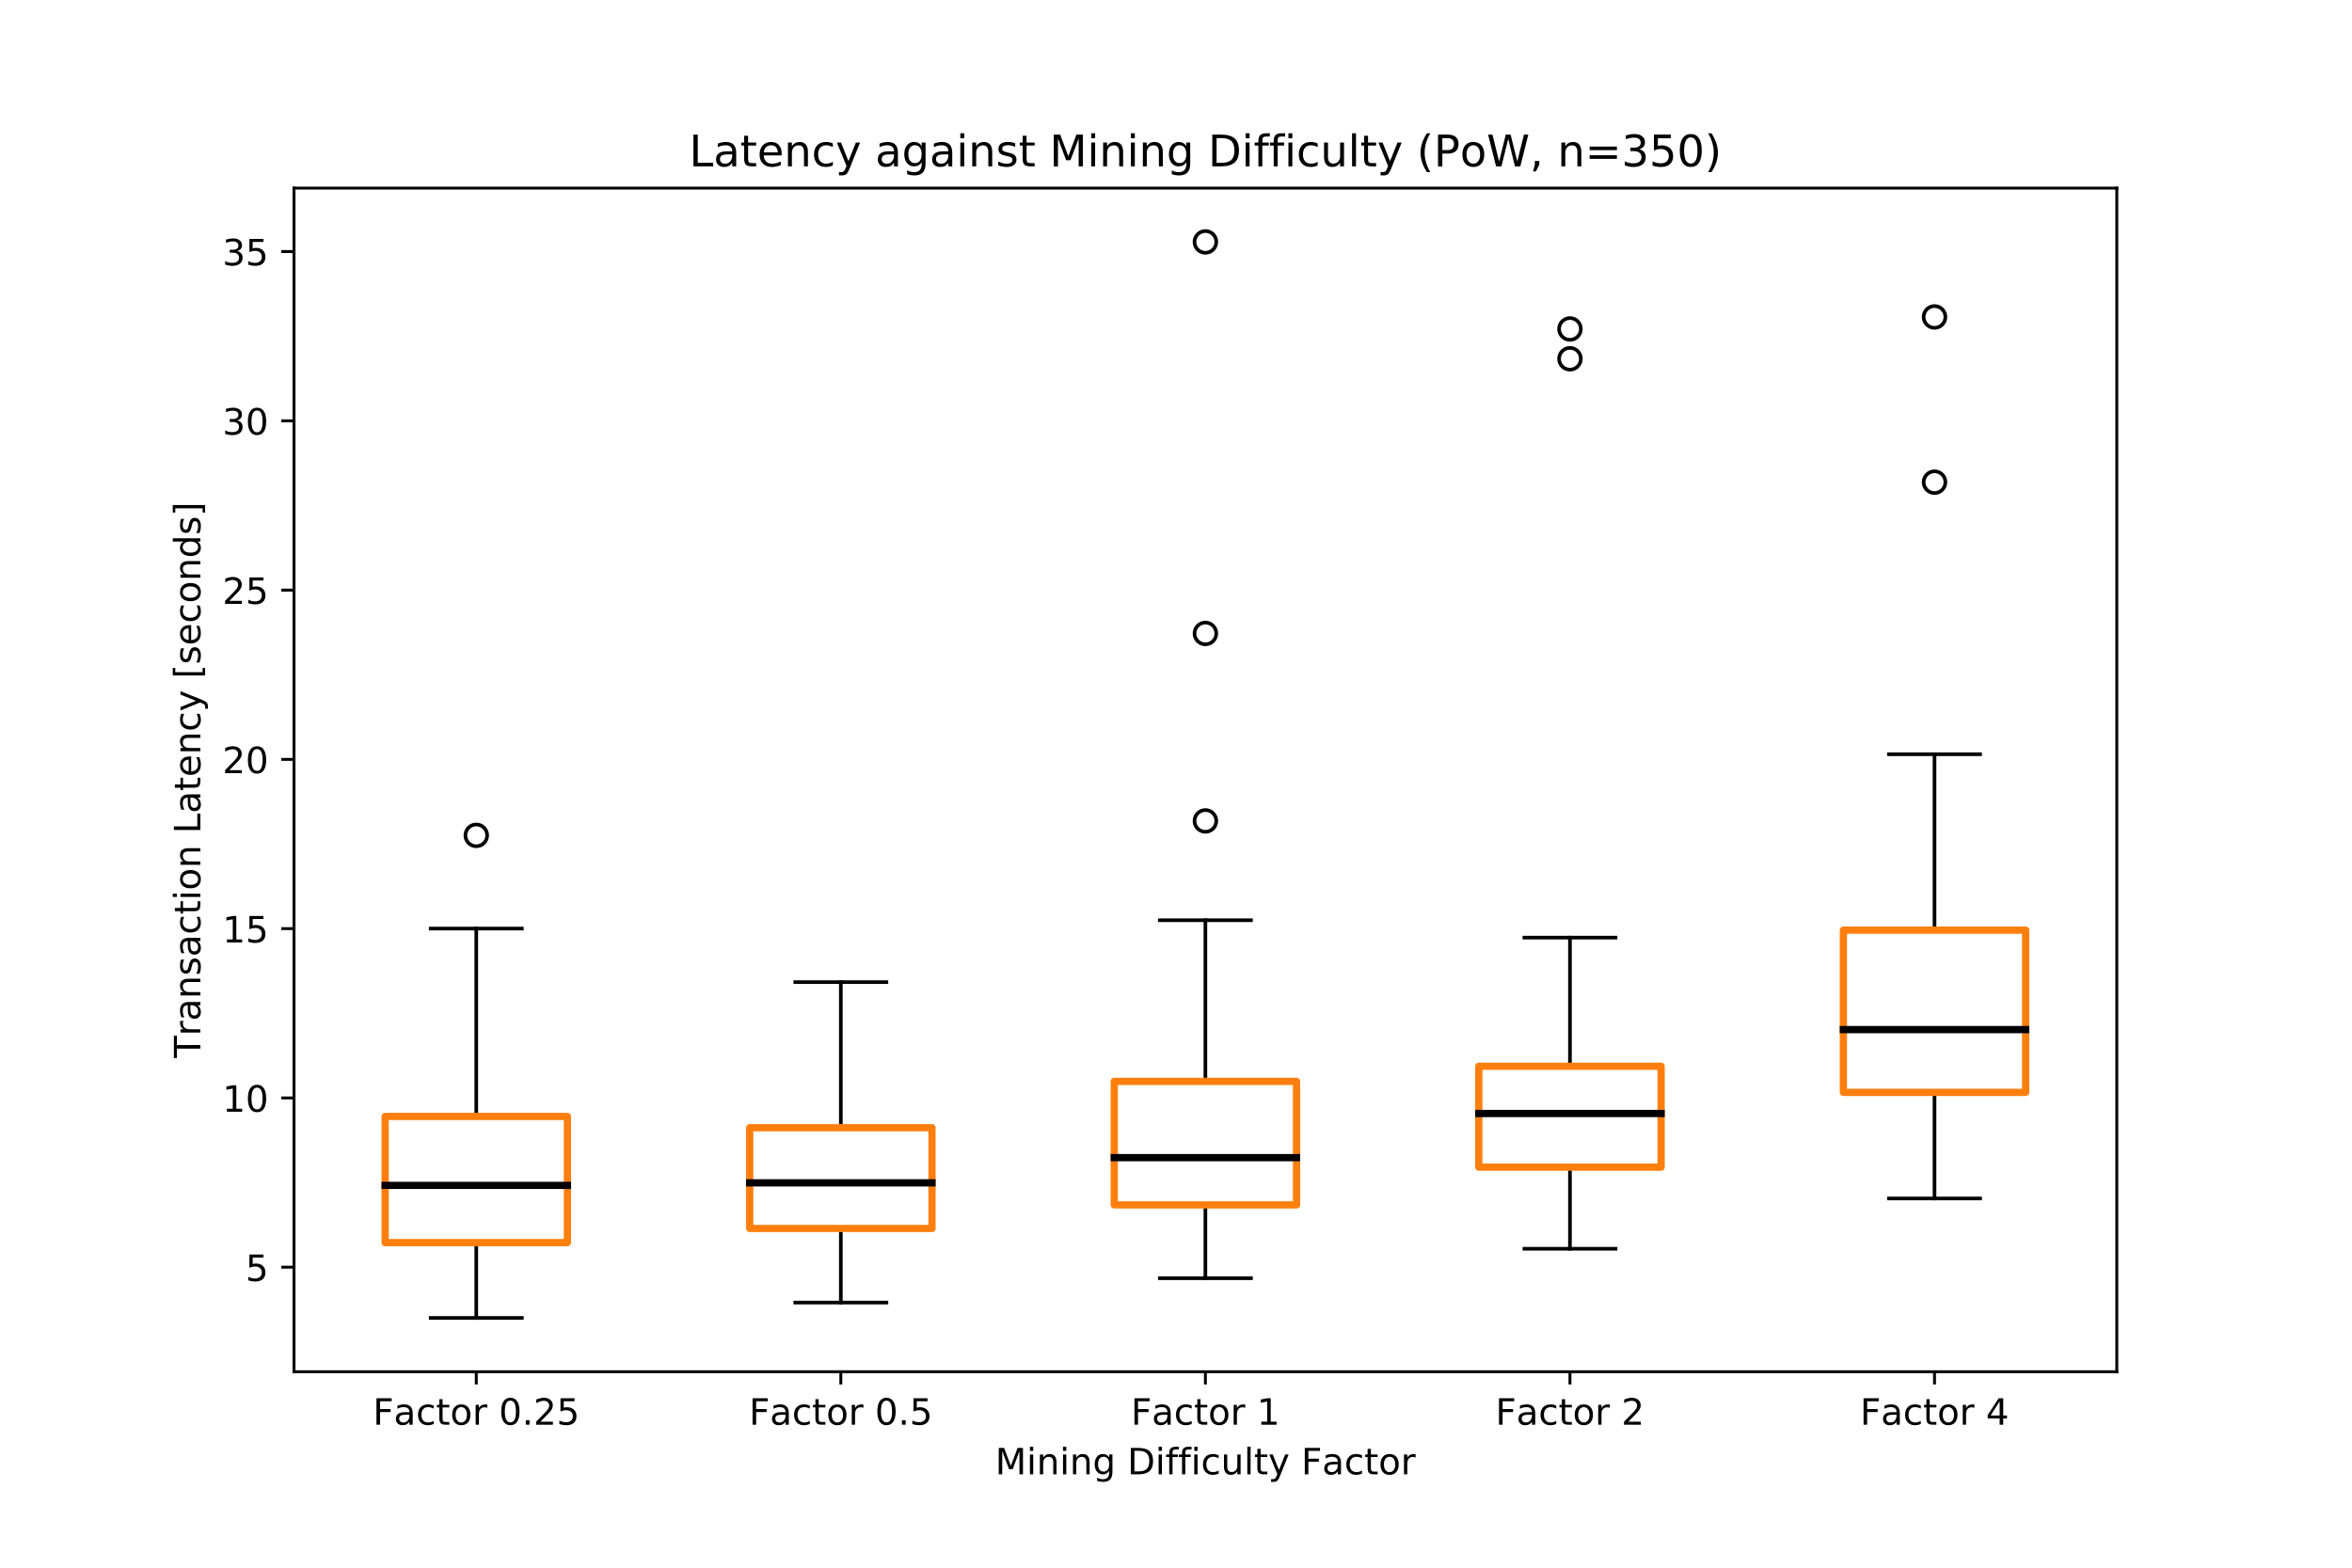 <?xml version="1.0" encoding="utf-8" standalone="no"?>
<!DOCTYPE svg PUBLIC "-//W3C//DTD SVG 1.1//EN"
  "http://www.w3.org/Graphics/SVG/1.1/DTD/svg11.dtd">
<!-- Created with matplotlib (http://matplotlib.org/) -->
<svg height="432pt" version="1.1" viewBox="0 0 648 432" width="648pt" xmlns="http://www.w3.org/2000/svg" xmlns:xlink="http://www.w3.org/1999/xlink">
 <defs>
  <style type="text/css">
*{stroke-linecap:butt;stroke-linejoin:round;}
  </style>
 </defs>
 <g id="figure_1">
  <g id="patch_1">
   <path d="M 0 432 
L 648 432 
L 648 0 
L 0 0 
z
" style="fill:#ffffff;"/>
  </g>
  <g id="axes_1">
   <g id="patch_2">
    <path d="M 81 378 
L 583.2 378 
L 583.2 51.84 
L 81 51.84 
z
" style="fill:#ffffff;"/>
   </g>
   <g id="matplotlib.axis_1">
    <g id="xtick_1">
     <g id="line2d_1">
      <defs>
       <path d="M 0 0 
L 0 3.5 
" id="m730e05367b" style="stroke:#000000;stroke-width:0.8;"/>
      </defs>
      <g>
       <use style="stroke:#000000;stroke-width:0.8;" x="131.22" xlink:href="#m730e05367b" y="378"/>
      </g>
     </g>
     <g id="text_1">
      <!-- Factor 0.25 -->
      <defs>
       <path d="M 9.812 72.906 
L 51.703 72.906 
L 51.703 64.594 
L 19.672 64.594 
L 19.672 43.109 
L 48.578 43.109 
L 48.578 34.812 
L 19.672 34.812 
L 19.672 0 
L 9.812 0 
z
" id="DejaVuSans-46"/>
       <path d="M 34.281 27.484 
Q 23.391 27.484 19.188 25 
Q 14.984 22.516 14.984 16.5 
Q 14.984 11.719 18.141 8.906 
Q 21.297 6.109 26.703 6.109 
Q 34.188 6.109 38.703 11.406 
Q 43.219 16.703 43.219 25.484 
L 43.219 27.484 
z
M 52.203 31.203 
L 52.203 0 
L 43.219 0 
L 43.219 8.297 
Q 40.141 3.328 35.547 0.953 
Q 30.953 -1.422 24.312 -1.422 
Q 15.922 -1.422 10.953 3.297 
Q 6 8.016 6 15.922 
Q 6 25.141 12.172 29.828 
Q 18.359 34.516 30.609 34.516 
L 43.219 34.516 
L 43.219 35.406 
Q 43.219 41.609 39.141 45 
Q 35.062 48.391 27.688 48.391 
Q 23 48.391 18.547 47.266 
Q 14.109 46.141 10.016 43.891 
L 10.016 52.203 
Q 14.938 54.109 19.578 55.047 
Q 24.219 56 28.609 56 
Q 40.484 56 46.344 49.844 
Q 52.203 43.703 52.203 31.203 
z
" id="DejaVuSans-61"/>
       <path d="M 48.781 52.594 
L 48.781 44.188 
Q 44.969 46.297 41.141 47.344 
Q 37.312 48.391 33.406 48.391 
Q 24.656 48.391 19.812 42.844 
Q 14.984 37.312 14.984 27.297 
Q 14.984 17.281 19.812 11.734 
Q 24.656 6.203 33.406 6.203 
Q 37.312 6.203 41.141 7.25 
Q 44.969 8.297 48.781 10.406 
L 48.781 2.094 
Q 45.016 0.344 40.984 -0.531 
Q 36.969 -1.422 32.422 -1.422 
Q 20.062 -1.422 12.781 6.344 
Q 5.516 14.109 5.516 27.297 
Q 5.516 40.672 12.859 48.328 
Q 20.219 56 33.016 56 
Q 37.156 56 41.109 55.141 
Q 45.062 54.297 48.781 52.594 
z
" id="DejaVuSans-63"/>
       <path d="M 18.312 70.219 
L 18.312 54.688 
L 36.812 54.688 
L 36.812 47.703 
L 18.312 47.703 
L 18.312 18.016 
Q 18.312 11.328 20.141 9.422 
Q 21.969 7.516 27.594 7.516 
L 36.812 7.516 
L 36.812 0 
L 27.594 0 
Q 17.188 0 13.234 3.875 
Q 9.281 7.766 9.281 18.016 
L 9.281 47.703 
L 2.688 47.703 
L 2.688 54.688 
L 9.281 54.688 
L 9.281 70.219 
z
" id="DejaVuSans-74"/>
       <path d="M 30.609 48.391 
Q 23.391 48.391 19.188 42.75 
Q 14.984 37.109 14.984 27.297 
Q 14.984 17.484 19.156 11.844 
Q 23.344 6.203 30.609 6.203 
Q 37.797 6.203 41.984 11.859 
Q 46.188 17.531 46.188 27.297 
Q 46.188 37.016 41.984 42.703 
Q 37.797 48.391 30.609 48.391 
z
M 30.609 56 
Q 42.328 56 49.016 48.375 
Q 55.719 40.766 55.719 27.297 
Q 55.719 13.875 49.016 6.219 
Q 42.328 -1.422 30.609 -1.422 
Q 18.844 -1.422 12.172 6.219 
Q 5.516 13.875 5.516 27.297 
Q 5.516 40.766 12.172 48.375 
Q 18.844 56 30.609 56 
z
" id="DejaVuSans-6f"/>
       <path d="M 41.109 46.297 
Q 39.594 47.172 37.812 47.578 
Q 36.031 48 33.891 48 
Q 26.266 48 22.188 43.047 
Q 18.109 38.094 18.109 28.812 
L 18.109 0 
L 9.078 0 
L 9.078 54.688 
L 18.109 54.688 
L 18.109 46.188 
Q 20.953 51.172 25.484 53.578 
Q 30.031 56 36.531 56 
Q 37.453 56 38.578 55.875 
Q 39.703 55.766 41.062 55.516 
z
" id="DejaVuSans-72"/>
       <path id="DejaVuSans-20"/>
       <path d="M 31.781 66.406 
Q 24.172 66.406 20.328 58.906 
Q 16.5 51.422 16.5 36.375 
Q 16.5 21.391 20.328 13.891 
Q 24.172 6.391 31.781 6.391 
Q 39.453 6.391 43.281 13.891 
Q 47.125 21.391 47.125 36.375 
Q 47.125 51.422 43.281 58.906 
Q 39.453 66.406 31.781 66.406 
z
M 31.781 74.219 
Q 44.047 74.219 50.516 64.516 
Q 56.984 54.828 56.984 36.375 
Q 56.984 17.969 50.516 8.266 
Q 44.047 -1.422 31.781 -1.422 
Q 19.531 -1.422 13.062 8.266 
Q 6.594 17.969 6.594 36.375 
Q 6.594 54.828 13.062 64.516 
Q 19.531 74.219 31.781 74.219 
z
" id="DejaVuSans-30"/>
       <path d="M 10.688 12.406 
L 21 12.406 
L 21 0 
L 10.688 0 
z
" id="DejaVuSans-2e"/>
       <path d="M 19.188 8.297 
L 53.609 8.297 
L 53.609 0 
L 7.328 0 
L 7.328 8.297 
Q 12.938 14.109 22.625 23.891 
Q 32.328 33.688 34.812 36.531 
Q 39.547 41.844 41.422 45.531 
Q 43.312 49.219 43.312 52.781 
Q 43.312 58.594 39.234 62.25 
Q 35.156 65.922 28.609 65.922 
Q 23.969 65.922 18.812 64.312 
Q 13.672 62.703 7.812 59.422 
L 7.812 69.391 
Q 13.766 71.781 18.938 73 
Q 24.125 74.219 28.422 74.219 
Q 39.75 74.219 46.484 68.547 
Q 53.219 62.891 53.219 53.422 
Q 53.219 48.922 51.531 44.891 
Q 49.859 40.875 45.406 35.406 
Q 44.188 33.984 37.641 27.219 
Q 31.109 20.453 19.188 8.297 
z
" id="DejaVuSans-32"/>
       <path d="M 10.797 72.906 
L 49.516 72.906 
L 49.516 64.594 
L 19.828 64.594 
L 19.828 46.734 
Q 21.969 47.469 24.109 47.828 
Q 26.266 48.188 28.422 48.188 
Q 40.625 48.188 47.75 41.5 
Q 54.891 34.812 54.891 23.391 
Q 54.891 11.625 47.562 5.094 
Q 40.234 -1.422 26.906 -1.422 
Q 22.312 -1.422 17.547 -0.641 
Q 12.797 0.141 7.719 1.703 
L 7.719 11.625 
Q 12.109 9.234 16.797 8.062 
Q 21.484 6.891 26.703 6.891 
Q 35.156 6.891 40.078 11.328 
Q 45.016 15.766 45.016 23.391 
Q 45.016 31 40.078 35.438 
Q 35.156 39.891 26.703 39.891 
Q 22.75 39.891 18.812 39.016 
Q 14.891 38.141 10.797 36.281 
z
" id="DejaVuSans-35"/>
      </defs>
      <g transform="translate(102.741 392.598)scale(0.1 -0.1)">
       <use xlink:href="#DejaVuSans-46"/>
       <use x="57.379" xlink:href="#DejaVuSans-61"/>
       <use x="118.658" xlink:href="#DejaVuSans-63"/>
       <use x="173.639" xlink:href="#DejaVuSans-74"/>
       <use x="212.848" xlink:href="#DejaVuSans-6f"/>
       <use x="274.029" xlink:href="#DejaVuSans-72"/>
       <use x="315.143" xlink:href="#DejaVuSans-20"/>
       <use x="346.93" xlink:href="#DejaVuSans-30"/>
       <use x="410.553" xlink:href="#DejaVuSans-2e"/>
       <use x="442.34" xlink:href="#DejaVuSans-32"/>
       <use x="505.963" xlink:href="#DejaVuSans-35"/>
      </g>
     </g>
    </g>
    <g id="xtick_2">
     <g id="line2d_2">
      <g>
       <use style="stroke:#000000;stroke-width:0.8;" x="231.66" xlink:href="#m730e05367b" y="378"/>
      </g>
     </g>
     <g id="text_2">
      <!-- Factor 0.5 -->
      <g transform="translate(206.362 392.598)scale(0.1 -0.1)">
       <use xlink:href="#DejaVuSans-46"/>
       <use x="57.379" xlink:href="#DejaVuSans-61"/>
       <use x="118.658" xlink:href="#DejaVuSans-63"/>
       <use x="173.639" xlink:href="#DejaVuSans-74"/>
       <use x="212.848" xlink:href="#DejaVuSans-6f"/>
       <use x="274.029" xlink:href="#DejaVuSans-72"/>
       <use x="315.143" xlink:href="#DejaVuSans-20"/>
       <use x="346.93" xlink:href="#DejaVuSans-30"/>
       <use x="410.553" xlink:href="#DejaVuSans-2e"/>
       <use x="442.34" xlink:href="#DejaVuSans-35"/>
      </g>
     </g>
    </g>
    <g id="xtick_3">
     <g id="line2d_3">
      <g>
       <use style="stroke:#000000;stroke-width:0.8;" x="332.1" xlink:href="#m730e05367b" y="378"/>
      </g>
     </g>
     <g id="text_3">
      <!-- Factor 1 -->
      <defs>
       <path d="M 12.406 8.297 
L 28.516 8.297 
L 28.516 63.922 
L 10.984 60.406 
L 10.984 69.391 
L 28.422 72.906 
L 38.281 72.906 
L 38.281 8.297 
L 54.391 8.297 
L 54.391 0 
L 12.406 0 
z
" id="DejaVuSans-31"/>
      </defs>
      <g transform="translate(311.573 392.598)scale(0.1 -0.1)">
       <use xlink:href="#DejaVuSans-46"/>
       <use x="57.379" xlink:href="#DejaVuSans-61"/>
       <use x="118.658" xlink:href="#DejaVuSans-63"/>
       <use x="173.639" xlink:href="#DejaVuSans-74"/>
       <use x="212.848" xlink:href="#DejaVuSans-6f"/>
       <use x="274.029" xlink:href="#DejaVuSans-72"/>
       <use x="315.143" xlink:href="#DejaVuSans-20"/>
       <use x="346.93" xlink:href="#DejaVuSans-31"/>
      </g>
     </g>
    </g>
    <g id="xtick_4">
     <g id="line2d_4">
      <g>
       <use style="stroke:#000000;stroke-width:0.8;" x="432.54" xlink:href="#m730e05367b" y="378"/>
      </g>
     </g>
     <g id="text_4">
      <!-- Factor 2 -->
      <g transform="translate(412.013 392.598)scale(0.1 -0.1)">
       <use xlink:href="#DejaVuSans-46"/>
       <use x="57.379" xlink:href="#DejaVuSans-61"/>
       <use x="118.658" xlink:href="#DejaVuSans-63"/>
       <use x="173.639" xlink:href="#DejaVuSans-74"/>
       <use x="212.848" xlink:href="#DejaVuSans-6f"/>
       <use x="274.029" xlink:href="#DejaVuSans-72"/>
       <use x="315.143" xlink:href="#DejaVuSans-20"/>
       <use x="346.93" xlink:href="#DejaVuSans-32"/>
      </g>
     </g>
    </g>
    <g id="xtick_5">
     <g id="line2d_5">
      <g>
       <use style="stroke:#000000;stroke-width:0.8;" x="532.98" xlink:href="#m730e05367b" y="378"/>
      </g>
     </g>
     <g id="text_5">
      <!-- Factor 4 -->
      <defs>
       <path d="M 37.797 64.312 
L 12.891 25.391 
L 37.797 25.391 
z
M 35.203 72.906 
L 47.609 72.906 
L 47.609 25.391 
L 58.016 25.391 
L 58.016 17.188 
L 47.609 17.188 
L 47.609 0 
L 37.797 0 
L 37.797 17.188 
L 4.891 17.188 
L 4.891 26.703 
z
" id="DejaVuSans-34"/>
      </defs>
      <g transform="translate(512.453 392.598)scale(0.1 -0.1)">
       <use xlink:href="#DejaVuSans-46"/>
       <use x="57.379" xlink:href="#DejaVuSans-61"/>
       <use x="118.658" xlink:href="#DejaVuSans-63"/>
       <use x="173.639" xlink:href="#DejaVuSans-74"/>
       <use x="212.848" xlink:href="#DejaVuSans-6f"/>
       <use x="274.029" xlink:href="#DejaVuSans-72"/>
       <use x="315.143" xlink:href="#DejaVuSans-20"/>
       <use x="346.93" xlink:href="#DejaVuSans-34"/>
      </g>
     </g>
    </g>
    <g id="text_6">
     <!-- Mining Difficulty Factor -->
     <defs>
      <path d="M 9.812 72.906 
L 24.516 72.906 
L 43.109 23.297 
L 61.812 72.906 
L 76.516 72.906 
L 76.516 0 
L 66.891 0 
L 66.891 64.016 
L 48.094 14.016 
L 38.188 14.016 
L 19.391 64.016 
L 19.391 0 
L 9.812 0 
z
" id="DejaVuSans-4d"/>
      <path d="M 9.422 54.688 
L 18.406 54.688 
L 18.406 0 
L 9.422 0 
z
M 9.422 75.984 
L 18.406 75.984 
L 18.406 64.594 
L 9.422 64.594 
z
" id="DejaVuSans-69"/>
      <path d="M 54.891 33.016 
L 54.891 0 
L 45.906 0 
L 45.906 32.719 
Q 45.906 40.484 42.875 44.328 
Q 39.844 48.188 33.797 48.188 
Q 26.516 48.188 22.312 43.547 
Q 18.109 38.922 18.109 30.906 
L 18.109 0 
L 9.078 0 
L 9.078 54.688 
L 18.109 54.688 
L 18.109 46.188 
Q 21.344 51.125 25.703 53.562 
Q 30.078 56 35.797 56 
Q 45.219 56 50.047 50.172 
Q 54.891 44.344 54.891 33.016 
z
" id="DejaVuSans-6e"/>
      <path d="M 45.406 27.984 
Q 45.406 37.75 41.375 43.109 
Q 37.359 48.484 30.078 48.484 
Q 22.859 48.484 18.828 43.109 
Q 14.797 37.75 14.797 27.984 
Q 14.797 18.266 18.828 12.891 
Q 22.859 7.516 30.078 7.516 
Q 37.359 7.516 41.375 12.891 
Q 45.406 18.266 45.406 27.984 
z
M 54.391 6.781 
Q 54.391 -7.172 48.188 -13.984 
Q 42 -20.797 29.203 -20.797 
Q 24.469 -20.797 20.266 -20.094 
Q 16.062 -19.391 12.109 -17.922 
L 12.109 -9.188 
Q 16.062 -11.328 19.922 -12.344 
Q 23.781 -13.375 27.781 -13.375 
Q 36.625 -13.375 41.016 -8.766 
Q 45.406 -4.156 45.406 5.172 
L 45.406 9.625 
Q 42.625 4.781 38.281 2.391 
Q 33.938 0 27.875 0 
Q 17.828 0 11.672 7.656 
Q 5.516 15.328 5.516 27.984 
Q 5.516 40.672 11.672 48.328 
Q 17.828 56 27.875 56 
Q 33.938 56 38.281 53.609 
Q 42.625 51.219 45.406 46.391 
L 45.406 54.688 
L 54.391 54.688 
z
" id="DejaVuSans-67"/>
      <path d="M 19.672 64.797 
L 19.672 8.109 
L 31.594 8.109 
Q 46.688 8.109 53.688 14.938 
Q 60.688 21.781 60.688 36.531 
Q 60.688 51.172 53.688 57.984 
Q 46.688 64.797 31.594 64.797 
z
M 9.812 72.906 
L 30.078 72.906 
Q 51.266 72.906 61.172 64.094 
Q 71.094 55.281 71.094 36.531 
Q 71.094 17.672 61.125 8.828 
Q 51.172 0 30.078 0 
L 9.812 0 
z
" id="DejaVuSans-44"/>
      <path d="M 37.109 75.984 
L 37.109 68.5 
L 28.516 68.5 
Q 23.688 68.5 21.797 66.547 
Q 19.922 64.594 19.922 59.516 
L 19.922 54.688 
L 34.719 54.688 
L 34.719 47.703 
L 19.922 47.703 
L 19.922 0 
L 10.891 0 
L 10.891 47.703 
L 2.297 47.703 
L 2.297 54.688 
L 10.891 54.688 
L 10.891 58.5 
Q 10.891 67.625 15.141 71.797 
Q 19.391 75.984 28.609 75.984 
z
" id="DejaVuSans-66"/>
      <path d="M 8.5 21.578 
L 8.5 54.688 
L 17.484 54.688 
L 17.484 21.922 
Q 17.484 14.156 20.5 10.266 
Q 23.531 6.391 29.594 6.391 
Q 36.859 6.391 41.078 11.031 
Q 45.312 15.672 45.312 23.688 
L 45.312 54.688 
L 54.297 54.688 
L 54.297 0 
L 45.312 0 
L 45.312 8.406 
Q 42.047 3.422 37.719 1 
Q 33.406 -1.422 27.688 -1.422 
Q 18.266 -1.422 13.375 4.438 
Q 8.5 10.297 8.5 21.578 
z
M 31.109 56 
z
" id="DejaVuSans-75"/>
      <path d="M 9.422 75.984 
L 18.406 75.984 
L 18.406 0 
L 9.422 0 
z
" id="DejaVuSans-6c"/>
      <path d="M 32.172 -5.078 
Q 28.375 -14.844 24.75 -17.812 
Q 21.141 -20.797 15.094 -20.797 
L 7.906 -20.797 
L 7.906 -13.281 
L 13.188 -13.281 
Q 16.891 -13.281 18.938 -11.516 
Q 21 -9.766 23.484 -3.219 
L 25.094 0.875 
L 2.984 54.688 
L 12.5 54.688 
L 29.594 11.922 
L 46.688 54.688 
L 56.203 54.688 
z
" id="DejaVuSans-79"/>
     </defs>
     <g transform="translate(274.186 406.277)scale(0.1 -0.1)">
      <use xlink:href="#DejaVuSans-4d"/>
      <use x="86.279" xlink:href="#DejaVuSans-69"/>
      <use x="114.062" xlink:href="#DejaVuSans-6e"/>
      <use x="177.441" xlink:href="#DejaVuSans-69"/>
      <use x="205.225" xlink:href="#DejaVuSans-6e"/>
      <use x="268.604" xlink:href="#DejaVuSans-67"/>
      <use x="332.08" xlink:href="#DejaVuSans-20"/>
      <use x="363.867" xlink:href="#DejaVuSans-44"/>
      <use x="440.869" xlink:href="#DejaVuSans-69"/>
      <use x="468.652" xlink:href="#DejaVuSans-66"/>
      <use x="503.857" xlink:href="#DejaVuSans-66"/>
      <use x="539.062" xlink:href="#DejaVuSans-69"/>
      <use x="566.846" xlink:href="#DejaVuSans-63"/>
      <use x="621.826" xlink:href="#DejaVuSans-75"/>
      <use x="685.205" xlink:href="#DejaVuSans-6c"/>
      <use x="712.988" xlink:href="#DejaVuSans-74"/>
      <use x="752.197" xlink:href="#DejaVuSans-79"/>
      <use x="811.377" xlink:href="#DejaVuSans-20"/>
      <use x="843.164" xlink:href="#DejaVuSans-46"/>
      <use x="900.543" xlink:href="#DejaVuSans-61"/>
      <use x="961.822" xlink:href="#DejaVuSans-63"/>
      <use x="1016.803" xlink:href="#DejaVuSans-74"/>
      <use x="1056.012" xlink:href="#DejaVuSans-6f"/>
      <use x="1117.193" xlink:href="#DejaVuSans-72"/>
     </g>
    </g>
   </g>
   <g id="matplotlib.axis_2">
    <g id="ytick_1">
     <g id="line2d_6">
      <defs>
       <path d="M 0 0 
L -3.5 0 
" id="m219096ac88" style="stroke:#000000;stroke-width:0.8;"/>
      </defs>
      <g>
       <use style="stroke:#000000;stroke-width:0.8;" x="81" xlink:href="#m219096ac88" y="349.197"/>
      </g>
     </g>
     <g id="text_7">
      <!-- 5 -->
      <g transform="translate(67.638 352.997)scale(0.1 -0.1)">
       <use xlink:href="#DejaVuSans-35"/>
      </g>
     </g>
    </g>
    <g id="ytick_2">
     <g id="line2d_7">
      <g>
       <use style="stroke:#000000;stroke-width:0.8;" x="81" xlink:href="#m219096ac88" y="302.551"/>
      </g>
     </g>
     <g id="text_8">
      <!-- 10 -->
      <g transform="translate(61.275 306.35)scale(0.1 -0.1)">
       <use xlink:href="#DejaVuSans-31"/>
       <use x="63.623" xlink:href="#DejaVuSans-30"/>
      </g>
     </g>
    </g>
    <g id="ytick_3">
     <g id="line2d_8">
      <g>
       <use style="stroke:#000000;stroke-width:0.8;" x="81" xlink:href="#m219096ac88" y="255.905"/>
      </g>
     </g>
     <g id="text_9">
      <!-- 15 -->
      <g transform="translate(61.275 259.704)scale(0.1 -0.1)">
       <use xlink:href="#DejaVuSans-31"/>
       <use x="63.623" xlink:href="#DejaVuSans-35"/>
      </g>
     </g>
    </g>
    <g id="ytick_4">
     <g id="line2d_9">
      <g>
       <use style="stroke:#000000;stroke-width:0.8;" x="81" xlink:href="#m219096ac88" y="209.259"/>
      </g>
     </g>
     <g id="text_10">
      <!-- 20 -->
      <g transform="translate(61.275 213.058)scale(0.1 -0.1)">
       <use xlink:href="#DejaVuSans-32"/>
       <use x="63.623" xlink:href="#DejaVuSans-30"/>
      </g>
     </g>
    </g>
    <g id="ytick_5">
     <g id="line2d_10">
      <g>
       <use style="stroke:#000000;stroke-width:0.8;" x="81" xlink:href="#m219096ac88" y="162.613"/>
      </g>
     </g>
     <g id="text_11">
      <!-- 25 -->
      <g transform="translate(61.275 166.412)scale(0.1 -0.1)">
       <use xlink:href="#DejaVuSans-32"/>
       <use x="63.623" xlink:href="#DejaVuSans-35"/>
      </g>
     </g>
    </g>
    <g id="ytick_6">
     <g id="line2d_11">
      <g>
       <use style="stroke:#000000;stroke-width:0.8;" x="81" xlink:href="#m219096ac88" y="115.966"/>
      </g>
     </g>
     <g id="text_12">
      <!-- 30 -->
      <defs>
       <path d="M 40.578 39.312 
Q 47.656 37.797 51.625 33 
Q 55.609 28.219 55.609 21.188 
Q 55.609 10.406 48.188 4.484 
Q 40.766 -1.422 27.094 -1.422 
Q 22.516 -1.422 17.656 -0.516 
Q 12.797 0.391 7.625 2.203 
L 7.625 11.719 
Q 11.719 9.328 16.594 8.109 
Q 21.484 6.891 26.812 6.891 
Q 36.078 6.891 40.938 10.547 
Q 45.797 14.203 45.797 21.188 
Q 45.797 27.641 41.281 31.266 
Q 36.766 34.906 28.719 34.906 
L 20.219 34.906 
L 20.219 43.016 
L 29.109 43.016 
Q 36.375 43.016 40.234 45.922 
Q 44.094 48.828 44.094 54.297 
Q 44.094 59.906 40.109 62.906 
Q 36.141 65.922 28.719 65.922 
Q 24.656 65.922 20.016 65.031 
Q 15.375 64.156 9.812 62.312 
L 9.812 71.094 
Q 15.438 72.656 20.344 73.438 
Q 25.25 74.219 29.594 74.219 
Q 40.828 74.219 47.359 69.109 
Q 53.906 64.016 53.906 55.328 
Q 53.906 49.266 50.438 45.094 
Q 46.969 40.922 40.578 39.312 
z
" id="DejaVuSans-33"/>
      </defs>
      <g transform="translate(61.275 119.766)scale(0.1 -0.1)">
       <use xlink:href="#DejaVuSans-33"/>
       <use x="63.623" xlink:href="#DejaVuSans-30"/>
      </g>
     </g>
    </g>
    <g id="ytick_7">
     <g id="line2d_12">
      <g>
       <use style="stroke:#000000;stroke-width:0.8;" x="81" xlink:href="#m219096ac88" y="69.32"/>
      </g>
     </g>
     <g id="text_13">
      <!-- 35 -->
      <g transform="translate(61.275 73.119)scale(0.1 -0.1)">
       <use xlink:href="#DejaVuSans-33"/>
       <use x="63.623" xlink:href="#DejaVuSans-35"/>
      </g>
     </g>
    </g>
    <g id="text_14">
     <!-- Transaction Latency [seconds] -->
     <defs>
      <path d="M -0.297 72.906 
L 61.375 72.906 
L 61.375 64.594 
L 35.5 64.594 
L 35.5 0 
L 25.594 0 
L 25.594 64.594 
L -0.297 64.594 
z
" id="DejaVuSans-54"/>
      <path d="M 44.281 53.078 
L 44.281 44.578 
Q 40.484 46.531 36.375 47.5 
Q 32.281 48.484 27.875 48.484 
Q 21.188 48.484 17.844 46.438 
Q 14.5 44.391 14.5 40.281 
Q 14.5 37.156 16.891 35.375 
Q 19.281 33.594 26.516 31.984 
L 29.594 31.297 
Q 39.156 29.25 43.188 25.516 
Q 47.219 21.781 47.219 15.094 
Q 47.219 7.469 41.188 3.016 
Q 35.156 -1.422 24.609 -1.422 
Q 20.219 -1.422 15.453 -0.562 
Q 10.688 0.297 5.422 2 
L 5.422 11.281 
Q 10.406 8.688 15.234 7.391 
Q 20.062 6.109 24.812 6.109 
Q 31.156 6.109 34.562 8.281 
Q 37.984 10.453 37.984 14.406 
Q 37.984 18.062 35.516 20.016 
Q 33.062 21.969 24.703 23.781 
L 21.578 24.516 
Q 13.234 26.266 9.516 29.906 
Q 5.812 33.547 5.812 39.891 
Q 5.812 47.609 11.281 51.797 
Q 16.75 56 26.812 56 
Q 31.781 56 36.172 55.266 
Q 40.578 54.547 44.281 53.078 
z
" id="DejaVuSans-73"/>
      <path d="M 9.812 72.906 
L 19.672 72.906 
L 19.672 8.297 
L 55.172 8.297 
L 55.172 0 
L 9.812 0 
z
" id="DejaVuSans-4c"/>
      <path d="M 56.203 29.594 
L 56.203 25.203 
L 14.891 25.203 
Q 15.484 15.922 20.484 11.062 
Q 25.484 6.203 34.422 6.203 
Q 39.594 6.203 44.453 7.469 
Q 49.312 8.734 54.109 11.281 
L 54.109 2.781 
Q 49.266 0.734 44.188 -0.344 
Q 39.109 -1.422 33.891 -1.422 
Q 20.797 -1.422 13.156 6.188 
Q 5.516 13.812 5.516 26.812 
Q 5.516 40.234 12.766 48.109 
Q 20.016 56 32.328 56 
Q 43.359 56 49.781 48.891 
Q 56.203 41.797 56.203 29.594 
z
M 47.219 32.234 
Q 47.125 39.594 43.094 43.984 
Q 39.062 48.391 32.422 48.391 
Q 24.906 48.391 20.391 44.141 
Q 15.875 39.891 15.188 32.172 
z
" id="DejaVuSans-65"/>
      <path d="M 8.594 75.984 
L 29.297 75.984 
L 29.297 69 
L 17.578 69 
L 17.578 -6.203 
L 29.297 -6.203 
L 29.297 -13.188 
L 8.594 -13.188 
z
" id="DejaVuSans-5b"/>
      <path d="M 45.406 46.391 
L 45.406 75.984 
L 54.391 75.984 
L 54.391 0 
L 45.406 0 
L 45.406 8.203 
Q 42.578 3.328 38.25 0.953 
Q 33.938 -1.422 27.875 -1.422 
Q 17.969 -1.422 11.734 6.484 
Q 5.516 14.406 5.516 27.297 
Q 5.516 40.188 11.734 48.094 
Q 17.969 56 27.875 56 
Q 33.938 56 38.25 53.625 
Q 42.578 51.266 45.406 46.391 
z
M 14.797 27.297 
Q 14.797 17.391 18.875 11.75 
Q 22.953 6.109 30.078 6.109 
Q 37.203 6.109 41.297 11.75 
Q 45.406 17.391 45.406 27.297 
Q 45.406 37.203 41.297 42.844 
Q 37.203 48.484 30.078 48.484 
Q 22.953 48.484 18.875 42.844 
Q 14.797 37.203 14.797 27.297 
z
" id="DejaVuSans-64"/>
      <path d="M 30.422 75.984 
L 30.422 -13.188 
L 9.719 -13.188 
L 9.719 -6.203 
L 21.391 -6.203 
L 21.391 69 
L 9.719 69 
L 9.719 75.984 
z
" id="DejaVuSans-5d"/>
     </defs>
     <g transform="translate(55.195 291.528)rotate(-90)scale(0.1 -0.1)">
      <use xlink:href="#DejaVuSans-54"/>
      <use x="60.865" xlink:href="#DejaVuSans-72"/>
      <use x="101.979" xlink:href="#DejaVuSans-61"/>
      <use x="163.258" xlink:href="#DejaVuSans-6e"/>
      <use x="226.637" xlink:href="#DejaVuSans-73"/>
      <use x="278.736" xlink:href="#DejaVuSans-61"/>
      <use x="340.016" xlink:href="#DejaVuSans-63"/>
      <use x="394.996" xlink:href="#DejaVuSans-74"/>
      <use x="434.205" xlink:href="#DejaVuSans-69"/>
      <use x="461.988" xlink:href="#DejaVuSans-6f"/>
      <use x="523.17" xlink:href="#DejaVuSans-6e"/>
      <use x="586.549" xlink:href="#DejaVuSans-20"/>
      <use x="618.336" xlink:href="#DejaVuSans-4c"/>
      <use x="674.049" xlink:href="#DejaVuSans-61"/>
      <use x="735.328" xlink:href="#DejaVuSans-74"/>
      <use x="774.537" xlink:href="#DejaVuSans-65"/>
      <use x="836.061" xlink:href="#DejaVuSans-6e"/>
      <use x="899.439" xlink:href="#DejaVuSans-63"/>
      <use x="954.42" xlink:href="#DejaVuSans-79"/>
      <use x="1013.6" xlink:href="#DejaVuSans-20"/>
      <use x="1045.387" xlink:href="#DejaVuSans-5b"/>
      <use x="1084.4" xlink:href="#DejaVuSans-73"/>
      <use x="1136.5" xlink:href="#DejaVuSans-65"/>
      <use x="1198.023" xlink:href="#DejaVuSans-63"/>
      <use x="1253.004" xlink:href="#DejaVuSans-6f"/>
      <use x="1314.186" xlink:href="#DejaVuSans-6e"/>
      <use x="1377.564" xlink:href="#DejaVuSans-64"/>
      <use x="1441.041" xlink:href="#DejaVuSans-73"/>
      <use x="1493.141" xlink:href="#DejaVuSans-5d"/>
     </g>
    </g>
   </g>
   <g id="line2d_13">
    <path clip-path="url(#pa3f92bf22a)" d="M 131.22 342.416 
L 131.22 363.175 
" style="fill:none;stroke:#000000;stroke-linecap:square;"/>
   </g>
   <g id="line2d_14">
    <path clip-path="url(#pa3f92bf22a)" d="M 131.22 307.652 
L 131.22 255.875 
" style="fill:none;stroke:#000000;stroke-linecap:square;"/>
   </g>
   <g id="line2d_15">
    <path clip-path="url(#pa3f92bf22a)" d="M 118.665 363.175 
L 143.775 363.175 
" style="fill:none;stroke:#000000;stroke-linecap:square;"/>
   </g>
   <g id="line2d_16">
    <path clip-path="url(#pa3f92bf22a)" d="M 118.665 255.875 
L 143.775 255.875 
" style="fill:none;stroke:#000000;stroke-linecap:square;"/>
   </g>
   <g id="line2d_17">
    <defs>
     <path d="M 0 3 
C 0.796 3 1.559 2.684 2.121 2.121 
C 2.684 1.559 3 0.796 3 0 
C 3 -0.796 2.684 -1.559 2.121 -2.121 
C 1.559 -2.684 0.796 -3 0 -3 
C -0.796 -3 -1.559 -2.684 -2.121 -2.121 
C -2.684 -1.559 -3 -0.796 -3 0 
C -3 0.796 -2.684 1.559 -2.121 2.121 
C -1.559 2.684 -0.796 3 0 3 
z
" id="m0d66c8e259" style="stroke:#000000;"/>
    </defs>
    <g clip-path="url(#pa3f92bf22a)">
     <use style="fill-opacity:0;stroke:#000000;" x="131.22" xlink:href="#m0d66c8e259" y="230.195"/>
    </g>
   </g>
   <g id="line2d_18">
    <path clip-path="url(#pa3f92bf22a)" d="M 231.66 338.524 
L 231.66 358.936 
" style="fill:none;stroke:#000000;stroke-linecap:square;"/>
   </g>
   <g id="line2d_19">
    <path clip-path="url(#pa3f92bf22a)" d="M 231.66 310.765 
L 231.66 270.637 
" style="fill:none;stroke:#000000;stroke-linecap:square;"/>
   </g>
   <g id="line2d_20">
    <path clip-path="url(#pa3f92bf22a)" d="M 219.105 358.936 
L 244.215 358.936 
" style="fill:none;stroke:#000000;stroke-linecap:square;"/>
   </g>
   <g id="line2d_21">
    <path clip-path="url(#pa3f92bf22a)" d="M 219.105 270.637 
L 244.215 270.637 
" style="fill:none;stroke:#000000;stroke-linecap:square;"/>
   </g>
   <g id="line2d_22"/>
   <g id="line2d_23">
    <path clip-path="url(#pa3f92bf22a)" d="M 332.1 332.025 
L 332.1 352.233 
" style="fill:none;stroke:#000000;stroke-linecap:square;"/>
   </g>
   <g id="line2d_24">
    <path clip-path="url(#pa3f92bf22a)" d="M 332.1 297.998 
L 332.1 253.579 
" style="fill:none;stroke:#000000;stroke-linecap:square;"/>
   </g>
   <g id="line2d_25">
    <path clip-path="url(#pa3f92bf22a)" d="M 319.545 352.233 
L 344.655 352.233 
" style="fill:none;stroke:#000000;stroke-linecap:square;"/>
   </g>
   <g id="line2d_26">
    <path clip-path="url(#pa3f92bf22a)" d="M 319.545 253.579 
L 344.655 253.579 
" style="fill:none;stroke:#000000;stroke-linecap:square;"/>
   </g>
   <g id="line2d_27">
    <g clip-path="url(#pa3f92bf22a)">
     <use style="fill-opacity:0;stroke:#000000;" x="332.1" xlink:href="#m0d66c8e259" y="174.553"/>
     <use style="fill-opacity:0;stroke:#000000;" x="332.1" xlink:href="#m0d66c8e259" y="66.665"/>
     <use style="fill-opacity:0;stroke:#000000;" x="332.1" xlink:href="#m0d66c8e259" y="226.217"/>
    </g>
   </g>
   <g id="line2d_28">
    <path clip-path="url(#pa3f92bf22a)" d="M 432.54 321.634 
L 432.54 344.116 
" style="fill:none;stroke:#000000;stroke-linecap:square;"/>
   </g>
   <g id="line2d_29">
    <path clip-path="url(#pa3f92bf22a)" d="M 432.54 293.821 
L 432.54 258.376 
" style="fill:none;stroke:#000000;stroke-linecap:square;"/>
   </g>
   <g id="line2d_30">
    <path clip-path="url(#pa3f92bf22a)" d="M 419.985 344.116 
L 445.095 344.116 
" style="fill:none;stroke:#000000;stroke-linecap:square;"/>
   </g>
   <g id="line2d_31">
    <path clip-path="url(#pa3f92bf22a)" d="M 419.985 258.376 
L 445.095 258.376 
" style="fill:none;stroke:#000000;stroke-linecap:square;"/>
   </g>
   <g id="line2d_32">
    <g clip-path="url(#pa3f92bf22a)">
     <use style="fill-opacity:0;stroke:#000000;" x="432.54" xlink:href="#m0d66c8e259" y="90.647"/>
     <use style="fill-opacity:0;stroke:#000000;" x="432.54" xlink:href="#m0d66c8e259" y="98.865"/>
    </g>
   </g>
   <g id="line2d_33">
    <path clip-path="url(#pa3f92bf22a)" d="M 532.98 301.012 
L 532.98 330.255 
" style="fill:none;stroke:#000000;stroke-linecap:square;"/>
   </g>
   <g id="line2d_34">
    <path clip-path="url(#pa3f92bf22a)" d="M 532.98 256.31 
L 532.98 207.846 
" style="fill:none;stroke:#000000;stroke-linecap:square;"/>
   </g>
   <g id="line2d_35">
    <path clip-path="url(#pa3f92bf22a)" d="M 520.425 330.255 
L 545.535 330.255 
" style="fill:none;stroke:#000000;stroke-linecap:square;"/>
   </g>
   <g id="line2d_36">
    <path clip-path="url(#pa3f92bf22a)" d="M 520.425 207.846 
L 545.535 207.846 
" style="fill:none;stroke:#000000;stroke-linecap:square;"/>
   </g>
   <g id="line2d_37">
    <g clip-path="url(#pa3f92bf22a)">
     <use style="fill-opacity:0;stroke:#000000;" x="532.98" xlink:href="#m0d66c8e259" y="87.339"/>
     <use style="fill-opacity:0;stroke:#000000;" x="532.98" xlink:href="#m0d66c8e259" y="132.872"/>
    </g>
   </g>
   <g id="patch_3">
    <path clip-path="url(#pa3f92bf22a)" d="M 106.11 342.416 
L 156.33 342.416 
L 156.33 307.652 
L 106.11 307.652 
L 106.11 342.416 
z
" style="fill:#ffffff;stroke:#ff7f0e;stroke-linejoin:miter;stroke-width:2;"/>
   </g>
   <g id="patch_4">
    <path clip-path="url(#pa3f92bf22a)" d="M 206.55 338.524 
L 256.77 338.524 
L 256.77 310.765 
L 206.55 310.765 
L 206.55 338.524 
z
" style="fill:#ffffff;stroke:#ff7f0e;stroke-linejoin:miter;stroke-width:2;"/>
   </g>
   <g id="patch_5">
    <path clip-path="url(#pa3f92bf22a)" d="M 306.99 332.025 
L 357.21 332.025 
L 357.21 297.998 
L 306.99 297.998 
L 306.99 332.025 
z
" style="fill:#ffffff;stroke:#ff7f0e;stroke-linejoin:miter;stroke-width:2;"/>
   </g>
   <g id="patch_6">
    <path clip-path="url(#pa3f92bf22a)" d="M 407.43 321.634 
L 457.65 321.634 
L 457.65 293.821 
L 407.43 293.821 
L 407.43 321.634 
z
" style="fill:#ffffff;stroke:#ff7f0e;stroke-linejoin:miter;stroke-width:2;"/>
   </g>
   <g id="patch_7">
    <path clip-path="url(#pa3f92bf22a)" d="M 507.87 301.012 
L 558.09 301.012 
L 558.09 256.31 
L 507.87 256.31 
L 507.87 301.012 
z
" style="fill:#ffffff;stroke:#ff7f0e;stroke-linejoin:miter;stroke-width:2;"/>
   </g>
   <g id="line2d_38">
    <path clip-path="url(#pa3f92bf22a)" d="M 106.11 326.653 
L 156.33 326.653 
" style="fill:none;stroke:#000000;stroke-linecap:square;stroke-width:2;"/>
   </g>
   <g id="line2d_39">
    <path clip-path="url(#pa3f92bf22a)" d="M 206.55 325.946 
L 256.77 325.946 
" style="fill:none;stroke:#000000;stroke-linecap:square;stroke-width:2;"/>
   </g>
   <g id="line2d_40">
    <path clip-path="url(#pa3f92bf22a)" d="M 306.99 319.01 
L 357.21 319.01 
" style="fill:none;stroke:#000000;stroke-linecap:square;stroke-width:2;"/>
   </g>
   <g id="line2d_41">
    <path clip-path="url(#pa3f92bf22a)" d="M 407.43 306.838 
L 457.65 306.838 
" style="fill:none;stroke:#000000;stroke-linecap:square;stroke-width:2;"/>
   </g>
   <g id="line2d_42">
    <path clip-path="url(#pa3f92bf22a)" d="M 507.87 283.72 
L 558.09 283.72 
" style="fill:none;stroke:#000000;stroke-linecap:square;stroke-width:2;"/>
   </g>
   <g id="patch_8">
    <path d="M 81 378 
L 81 51.84 
" style="fill:none;stroke:#000000;stroke-linecap:square;stroke-linejoin:miter;stroke-width:0.8;"/>
   </g>
   <g id="patch_9">
    <path d="M 583.2 378 
L 583.2 51.84 
" style="fill:none;stroke:#000000;stroke-linecap:square;stroke-linejoin:miter;stroke-width:0.8;"/>
   </g>
   <g id="patch_10">
    <path d="M 81 378 
L 583.2 378 
" style="fill:none;stroke:#000000;stroke-linecap:square;stroke-linejoin:miter;stroke-width:0.8;"/>
   </g>
   <g id="patch_11">
    <path d="M 81 51.84 
L 583.2 51.84 
" style="fill:none;stroke:#000000;stroke-linecap:square;stroke-linejoin:miter;stroke-width:0.8;"/>
   </g>
   <g id="text_15">
    <!-- Latency against Mining Difficulty (PoW, n=350) -->
    <defs>
     <path d="M 31 75.875 
Q 24.469 64.656 21.281 53.656 
Q 18.109 42.672 18.109 31.391 
Q 18.109 20.125 21.312 9.062 
Q 24.516 -2 31 -13.188 
L 23.188 -13.188 
Q 15.875 -1.703 12.234 9.375 
Q 8.594 20.453 8.594 31.391 
Q 8.594 42.281 12.203 53.312 
Q 15.828 64.359 23.188 75.875 
z
" id="DejaVuSans-28"/>
     <path d="M 19.672 64.797 
L 19.672 37.406 
L 32.078 37.406 
Q 38.969 37.406 42.719 40.969 
Q 46.484 44.531 46.484 51.125 
Q 46.484 57.672 42.719 61.234 
Q 38.969 64.797 32.078 64.797 
z
M 9.812 72.906 
L 32.078 72.906 
Q 44.344 72.906 50.609 67.359 
Q 56.891 61.812 56.891 51.125 
Q 56.891 40.328 50.609 34.812 
Q 44.344 29.297 32.078 29.297 
L 19.672 29.297 
L 19.672 0 
L 9.812 0 
z
" id="DejaVuSans-50"/>
     <path d="M 3.328 72.906 
L 13.281 72.906 
L 28.609 11.281 
L 43.891 72.906 
L 54.984 72.906 
L 70.312 11.281 
L 85.594 72.906 
L 95.609 72.906 
L 77.297 0 
L 64.891 0 
L 49.516 63.281 
L 33.984 0 
L 21.578 0 
z
" id="DejaVuSans-57"/>
     <path d="M 11.719 12.406 
L 22.016 12.406 
L 22.016 4 
L 14.016 -11.625 
L 7.719 -11.625 
L 11.719 4 
z
" id="DejaVuSans-2c"/>
     <path d="M 10.594 45.406 
L 73.188 45.406 
L 73.188 37.203 
L 10.594 37.203 
z
M 10.594 25.484 
L 73.188 25.484 
L 73.188 17.188 
L 10.594 17.188 
z
" id="DejaVuSans-3d"/>
     <path d="M 8.016 75.875 
L 15.828 75.875 
Q 23.141 64.359 26.781 53.312 
Q 30.422 42.281 30.422 31.391 
Q 30.422 20.453 26.781 9.375 
Q 23.141 -1.703 15.828 -13.188 
L 8.016 -13.188 
Q 14.5 -2 17.703 9.062 
Q 20.906 20.125 20.906 31.391 
Q 20.906 42.672 17.703 53.656 
Q 14.5 64.656 8.016 75.875 
z
" id="DejaVuSans-29"/>
    </defs>
    <g transform="translate(189.874 45.84)scale(0.12 -0.12)">
     <use xlink:href="#DejaVuSans-4c"/>
     <use x="55.713" xlink:href="#DejaVuSans-61"/>
     <use x="116.992" xlink:href="#DejaVuSans-74"/>
     <use x="156.201" xlink:href="#DejaVuSans-65"/>
     <use x="217.725" xlink:href="#DejaVuSans-6e"/>
     <use x="281.104" xlink:href="#DejaVuSans-63"/>
     <use x="336.084" xlink:href="#DejaVuSans-79"/>
     <use x="395.264" xlink:href="#DejaVuSans-20"/>
     <use x="427.051" xlink:href="#DejaVuSans-61"/>
     <use x="488.33" xlink:href="#DejaVuSans-67"/>
     <use x="551.807" xlink:href="#DejaVuSans-61"/>
     <use x="613.086" xlink:href="#DejaVuSans-69"/>
     <use x="640.869" xlink:href="#DejaVuSans-6e"/>
     <use x="704.248" xlink:href="#DejaVuSans-73"/>
     <use x="756.348" xlink:href="#DejaVuSans-74"/>
     <use x="795.557" xlink:href="#DejaVuSans-20"/>
     <use x="827.344" xlink:href="#DejaVuSans-4d"/>
     <use x="913.623" xlink:href="#DejaVuSans-69"/>
     <use x="941.406" xlink:href="#DejaVuSans-6e"/>
     <use x="1004.785" xlink:href="#DejaVuSans-69"/>
     <use x="1032.568" xlink:href="#DejaVuSans-6e"/>
     <use x="1095.947" xlink:href="#DejaVuSans-67"/>
     <use x="1159.424" xlink:href="#DejaVuSans-20"/>
     <use x="1191.211" xlink:href="#DejaVuSans-44"/>
     <use x="1268.213" xlink:href="#DejaVuSans-69"/>
     <use x="1295.996" xlink:href="#DejaVuSans-66"/>
     <use x="1331.201" xlink:href="#DejaVuSans-66"/>
     <use x="1366.406" xlink:href="#DejaVuSans-69"/>
     <use x="1394.189" xlink:href="#DejaVuSans-63"/>
     <use x="1449.17" xlink:href="#DejaVuSans-75"/>
     <use x="1512.549" xlink:href="#DejaVuSans-6c"/>
     <use x="1540.332" xlink:href="#DejaVuSans-74"/>
     <use x="1579.541" xlink:href="#DejaVuSans-79"/>
     <use x="1638.721" xlink:href="#DejaVuSans-20"/>
     <use x="1670.508" xlink:href="#DejaVuSans-28"/>
     <use x="1709.521" xlink:href="#DejaVuSans-50"/>
     <use x="1769.777" xlink:href="#DejaVuSans-6f"/>
     <use x="1830.959" xlink:href="#DejaVuSans-57"/>
     <use x="1929.836" xlink:href="#DejaVuSans-2c"/>
     <use x="1961.623" xlink:href="#DejaVuSans-20"/>
     <use x="1993.41" xlink:href="#DejaVuSans-6e"/>
     <use x="2056.789" xlink:href="#DejaVuSans-3d"/>
     <use x="2140.578" xlink:href="#DejaVuSans-33"/>
     <use x="2204.201" xlink:href="#DejaVuSans-35"/>
     <use x="2267.824" xlink:href="#DejaVuSans-30"/>
     <use x="2331.447" xlink:href="#DejaVuSans-29"/>
    </g>
   </g>
  </g>
 </g>
 <defs>
  <clipPath id="pa3f92bf22a">
   <rect height="326.16" width="502.2" x="81" y="51.84"/>
  </clipPath>
 </defs>
</svg>

